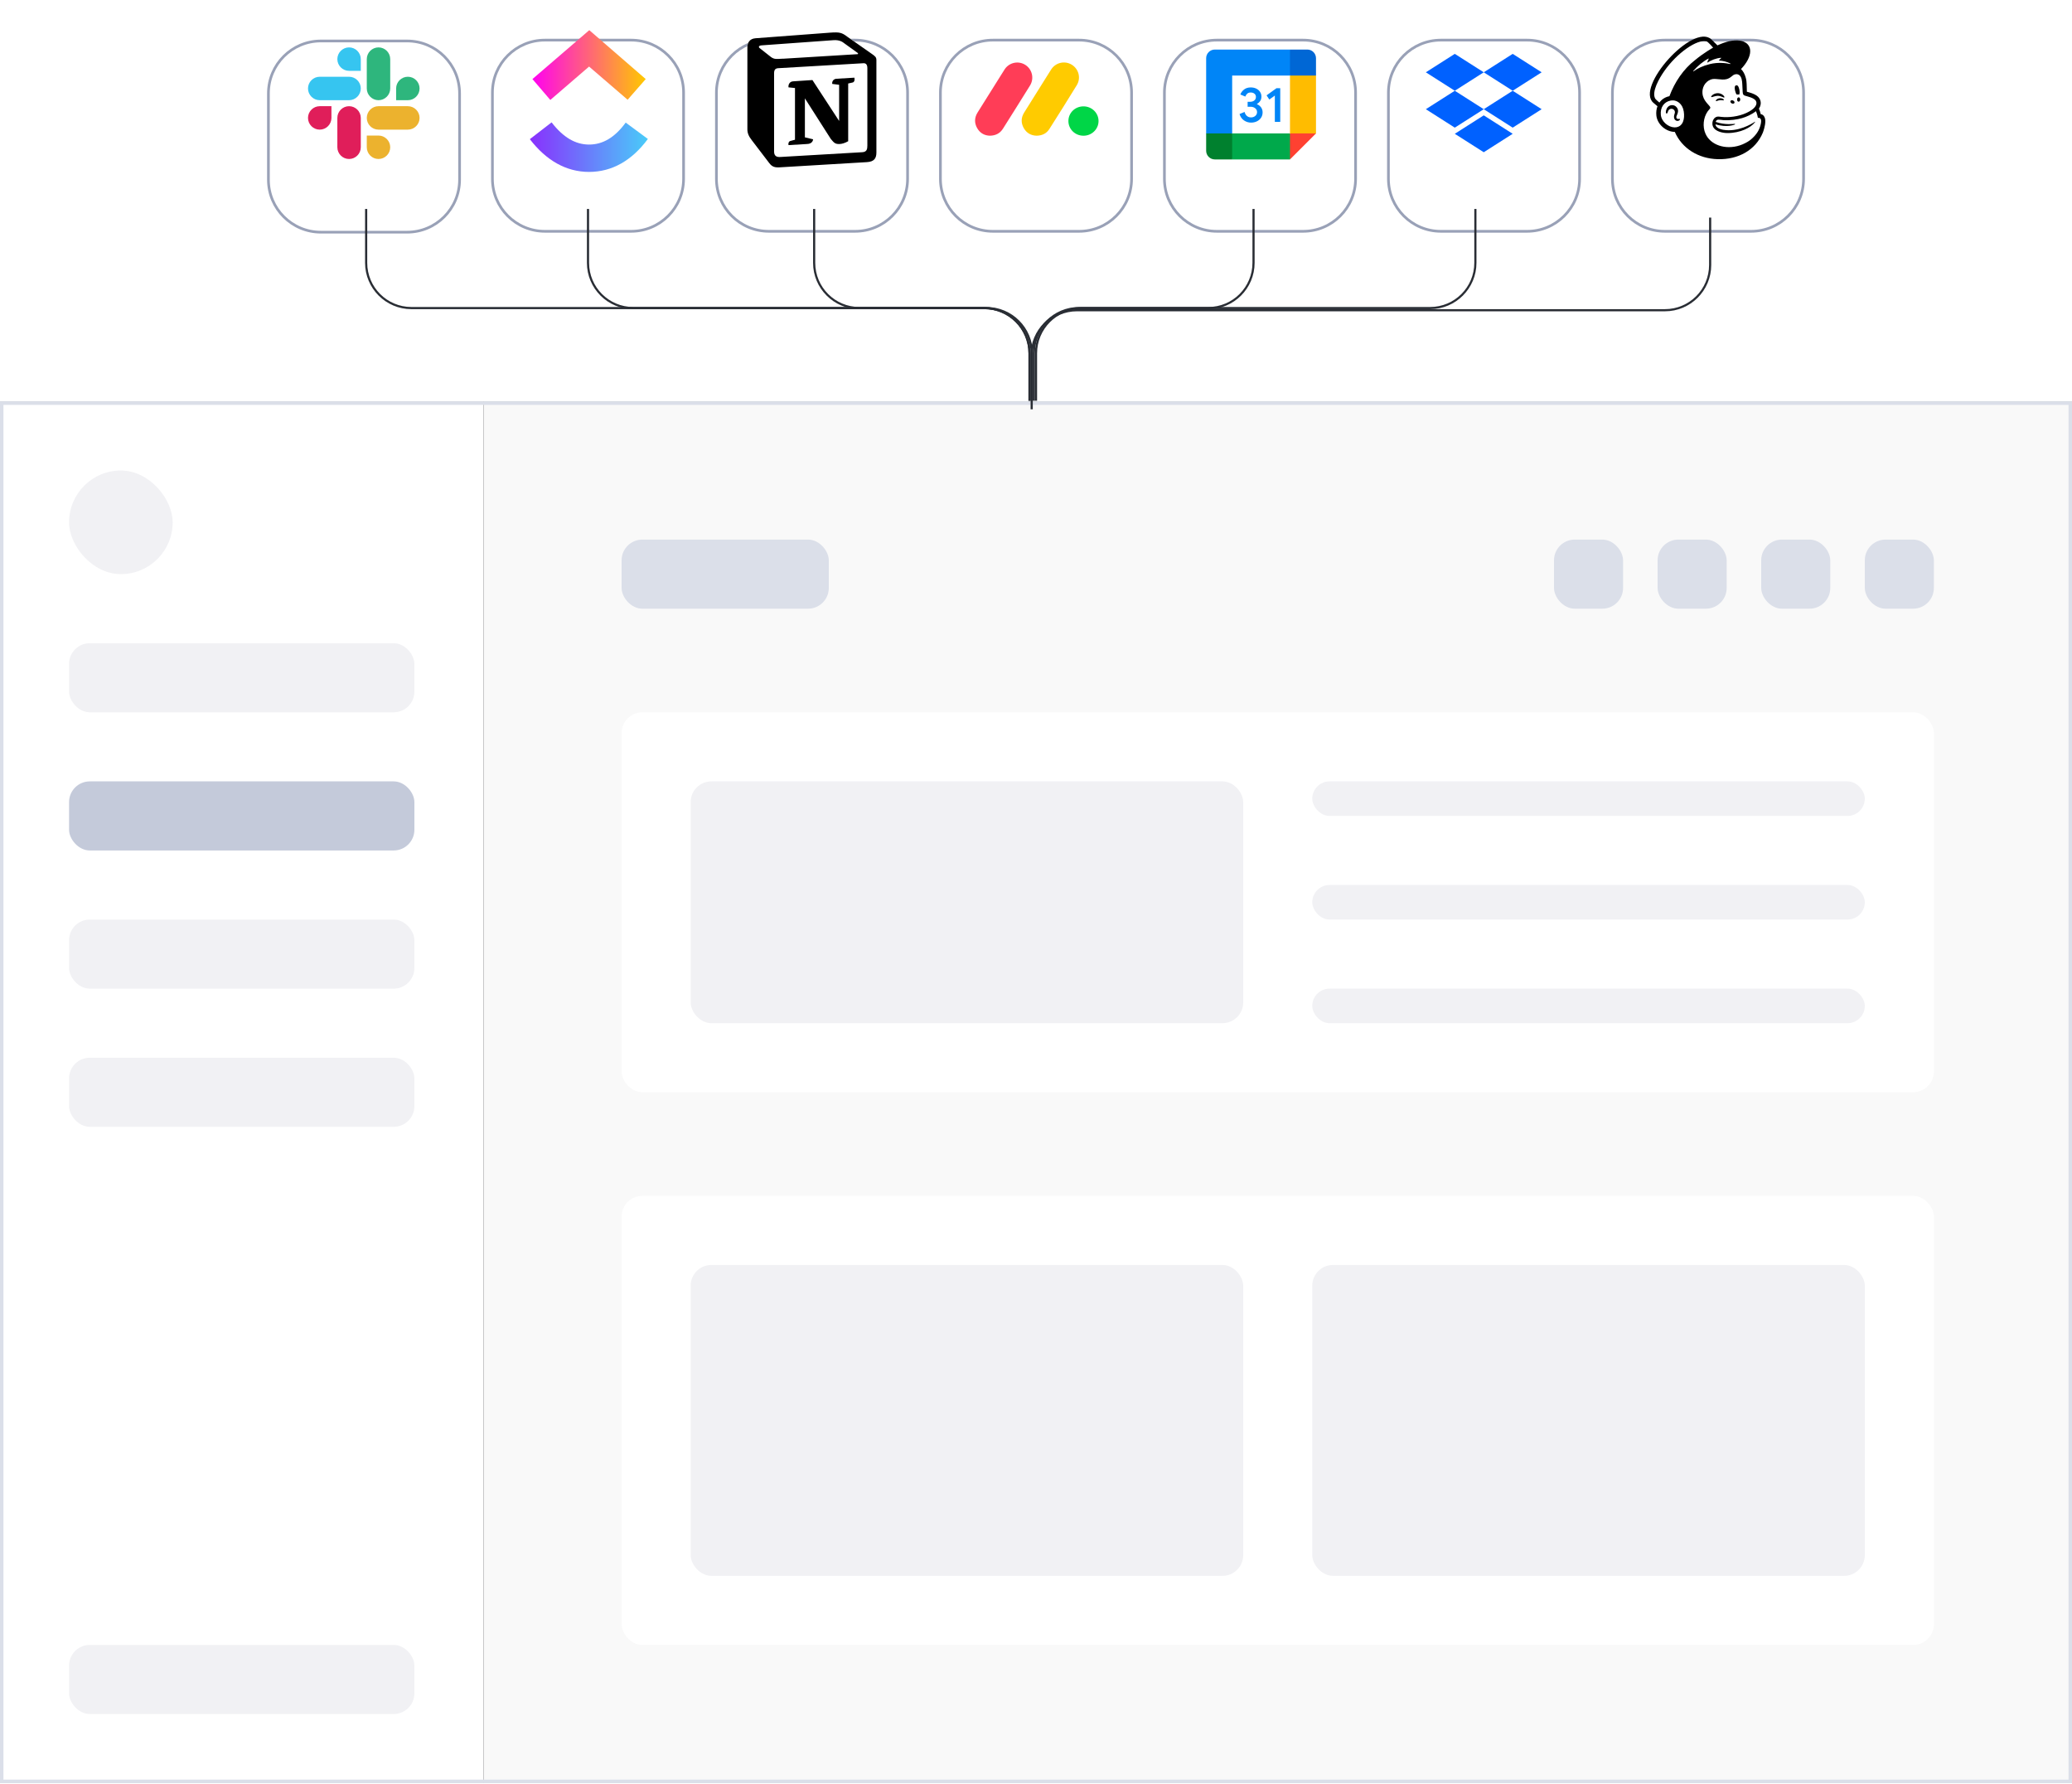 <svg width="962" height="828" viewBox="0 0 962 828" fill="none" xmlns="http://www.w3.org/2000/svg">
<g clip-path="url(#clip0_72_739)">
<rect y="186.333" width="962" height="641.333" fill="#15171C"/>
<rect width="224.467" height="641.333" transform="translate(0 186.333)" fill="white"/>
<rect x="32.066" y="218.4" width="48.1" height="48.1" rx="24.05" fill="#F1F1F4"/>
<rect x="32.066" y="298.567" width="160.333" height="32.067" rx="9.62" fill="#F1F1F4"/>
<rect x="32.066" y="362.7" width="160.333" height="32.067" rx="9.62" fill="#C4CADA"/>
<rect x="32.066" y="426.833" width="160.333" height="32.067" rx="9.62" fill="#F1F1F4"/>
<rect x="32.066" y="490.967" width="160.333" height="32.067" rx="9.62" fill="#F1F1F4"/>
<rect x="32.066" y="763.533" width="160.333" height="32.067" rx="9.62" fill="#F1F1F4"/>
<rect width="737.533" height="641.333" transform="translate(224.467 186.333)" fill="#F9F9F9"/>
<rect x="288.601" y="250.467" width="96.2" height="32.067" rx="9.62" fill="#DBDFE9"/>
<rect x="721.501" y="250.467" width="32.067" height="32.067" rx="9.62" fill="#DBDFE9"/>
<rect x="769.601" y="250.467" width="32.067" height="32.067" rx="9.62" fill="#DBDFE9"/>
<rect x="817.701" y="250.467" width="32.067" height="32.067" rx="9.62" fill="#DBDFE9"/>
<rect x="865.801" y="250.467" width="32.067" height="32.067" rx="9.62" fill="#DBDFE9"/>
<rect x="288.601" y="330.633" width="609.267" height="176.367" rx="9.62" fill="white"/>
<rect x="320.667" y="362.7" width="256.533" height="112.233" rx="9.62" fill="#F1F1F4"/>
<rect x="609.268" y="362.7" width="256.533" height="16.033" rx="8.017" fill="#F1F1F4"/>
<rect x="609.268" y="410.8" width="256.533" height="16.033" rx="8.017" fill="#F1F1F4"/>
<rect x="609.268" y="458.9" width="256.533" height="16.033" rx="8.017" fill="#F1F1F4"/>
<rect x="288.601" y="555.1" width="609.267" height="208.433" rx="9.62" fill="white"/>
<rect x="320.667" y="587.167" width="256.533" height="144.3" rx="9.62" fill="#F1F1F4"/>
<rect x="609.268" y="587.167" width="256.533" height="144.3" rx="9.62" fill="#F1F1F4"/>
</g>
<rect x="0.802" y="187.135" width="960.397" height="639.73" stroke="#DBDFE9" stroke-width="1.603"/>
<g filter="url(#filter0_d_72_739)">
<path d="M124 28.392C124 14.589 135.189 3.4 148.991 3.4H189.009C202.811 3.4 214 14.589 214 28.392V68.409C214 82.211 202.811 93.4 189.009 93.4H148.991C135.189 93.4 124 82.211 124 68.409V28.392Z" fill="white"/>
<path d="M148.991 4.025H189.009C202.466 4.025 213.375 14.934 213.375 28.391V68.409C213.375 81.866 202.466 92.775 189.009 92.775H148.991C135.534 92.775 124.625 81.866 124.625 68.409V28.391C124.625 14.934 135.534 4.025 148.991 4.025Z" stroke="#99A1B7" stroke-width="1.25"/>
</g>
<path d="M153.883 54.734C153.883 57.728 151.436 60.175 148.442 60.175C145.447 60.175 143 57.728 143 54.734C143 51.739 145.447 49.292 148.442 49.292H153.883V54.734Z" fill="#E01E5A"/>
<path d="M156.625 54.734C156.625 51.739 159.072 49.292 162.067 49.292C165.061 49.292 167.508 51.739 167.508 54.734V68.359C167.508 71.353 165.061 73.8 162.067 73.8C159.072 73.8 156.625 71.353 156.625 68.359V54.734Z" fill="#E01E5A"/>
<path d="M162.067 32.883C159.072 32.883 156.625 30.436 156.625 27.442C156.625 24.447 159.072 22 162.067 22C165.061 22 167.508 24.447 167.508 27.442V32.883H162.067Z" fill="#36C5F0"/>
<path d="M162.066 35.625C165.061 35.625 167.508 38.072 167.508 41.066C167.508 44.061 165.061 46.508 162.066 46.508H148.442C145.447 46.508 143 44.061 143 41.066C143 38.072 145.447 35.625 148.442 35.625H162.066Z" fill="#36C5F0"/>
<path d="M183.917 41.066C183.917 38.072 186.364 35.625 189.359 35.625C192.353 35.625 194.8 38.072 194.8 41.066C194.8 44.061 192.353 46.508 189.359 46.508H183.917V41.066Z" fill="#2EB67D"/>
<path d="M181.175 41.066C181.175 44.061 178.728 46.508 175.734 46.508C172.739 46.508 170.292 44.061 170.292 41.066V27.442C170.292 24.447 172.739 22 175.734 22C178.728 22 181.175 24.447 181.175 27.442V41.066Z" fill="#2EB67D"/>
<path d="M175.734 62.917C178.728 62.917 181.175 65.364 181.175 68.359C181.175 71.353 178.728 73.8 175.734 73.8C172.739 73.8 170.292 71.353 170.292 68.359V62.917H175.734Z" fill="#ECB22E"/>
<path d="M175.734 60.175C172.739 60.175 170.292 57.728 170.292 54.734C170.292 51.739 172.739 49.292 175.734 49.292H189.358C192.353 49.292 194.8 51.739 194.8 54.734C194.8 57.728 192.353 60.175 189.358 60.175H175.734Z" fill="#ECB22E"/>
<g filter="url(#filter1_d_72_739)">
<path d="M228 27.991C228 14.189 239.189 3 252.991 3H293.009C306.811 3 318 14.189 318 27.991V68.009C318 81.811 306.811 93 293.009 93H252.991C239.189 93 228 81.811 228 68.009V27.991Z" fill="white"/>
<path d="M252.991 3.625H293.009C306.466 3.625 317.375 14.534 317.375 27.991V68.009C317.375 81.466 306.466 92.375 293.009 92.375H252.991C239.534 92.375 228.625 81.466 228.625 68.009V27.991C228.625 14.534 239.534 3.625 252.991 3.625Z" stroke="#99A1B7" stroke-width="1.25"/>
</g>
<g filter="url(#filter2_d_72_739)">
<path d="M332 27.991C332 14.189 343.189 3 356.991 3H397.009C410.811 3 422 14.189 422 27.991V68.009C422 81.811 410.811 93 397.009 93H356.991C343.189 93 332 81.811 332 68.009V27.991Z" fill="white"/>
<path d="M356.991 3.625H397.009C410.466 3.625 421.375 14.534 421.375 27.991V68.009C421.375 81.466 410.466 92.375 397.009 92.375H356.991C343.534 92.375 332.625 81.466 332.625 68.009V27.991C332.625 14.534 343.534 3.625 356.991 3.625Z" stroke="#99A1B7" stroke-width="1.25"/>
</g>
<g filter="url(#filter3_d_72_739)">
<path d="M436 27.991C436 14.189 447.189 3 460.991 3H501.009C514.811 3 526 14.189 526 27.991V68.009C526 81.811 514.811 93 501.009 93H460.991C447.189 93 436 81.811 436 68.009V27.991Z" fill="white"/>
<path d="M460.991 3.625H501.009C514.466 3.625 525.375 14.534 525.375 27.991V68.009C525.375 81.466 514.466 92.375 501.009 92.375H460.991C447.534 92.375 436.625 81.466 436.625 68.009V27.991C436.625 14.534 447.534 3.625 460.991 3.625Z" stroke="#99A1B7" stroke-width="1.25"/>
</g>
<g filter="url(#filter4_d_72_739)">
<path d="M540 27.991C540 14.189 551.189 3 564.991 3H605.009C618.811 3 630 14.189 630 27.991V68.009C630 81.811 618.811 93 605.009 93H564.991C551.189 93 540 81.811 540 68.009V27.991Z" fill="white"/>
<path d="M564.991 3.625H605.009C618.466 3.625 629.375 14.534 629.375 27.991V68.009C629.375 81.466 618.466 92.375 605.009 92.375H564.991C551.534 92.375 540.625 81.466 540.625 68.009V27.991C540.625 14.534 551.534 3.625 564.991 3.625Z" stroke="#99A1B7" stroke-width="1.25"/>
</g>
<g filter="url(#filter5_d_72_739)">
<path d="M644 27.991C644 14.189 655.189 3 668.991 3H709.009C722.811 3 734 14.189 734 27.991V68.009C734 81.811 722.811 93 709.009 93H668.991C655.189 93 644 81.811 644 68.009V27.991Z" fill="white"/>
<path d="M668.991 3.625H709.009C722.466 3.625 733.375 14.534 733.375 27.991V68.009C733.375 81.466 722.466 92.375 709.009 92.375H668.991C655.534 92.375 644.625 81.466 644.625 68.009V27.991C644.625 14.534 655.534 3.625 668.991 3.625Z" stroke="#99A1B7" stroke-width="1.25"/>
</g>
<g filter="url(#filter6_d_72_739)">
<path d="M748 27.991C748 14.189 759.189 3 772.991 3H813.009C826.811 3 838 14.189 838 27.991V68.009C838 81.811 826.811 93 813.009 93H772.991C759.189 93 748 81.811 748 68.009V27.991Z" fill="white"/>
<path d="M772.991 3.625H813.009C826.466 3.625 837.375 14.534 837.375 27.991V68.009C837.375 81.466 826.466 92.375 813.009 92.375H772.991C759.534 92.375 748.625 81.466 748.625 68.009V27.991C748.625 14.534 759.534 3.625 772.991 3.625Z" stroke="#99A1B7" stroke-width="1.25"/>
</g>
<path fill-rule="evenodd" clip-rule="evenodd" d="M246 64.6L256.1 56.8C261.5 63.8 267.2 67.1 273.5 67.1C279.8 67.1 285.4 63.9 290.5 56.9L300.8 64.5C293.4 74.5 284.2 79.8 273.5 79.8C262.9 79.8 253.6 74.5 246 64.6Z" fill="url(#paint0_linear_72_739)"/>
<path fill-rule="evenodd" clip-rule="evenodd" d="M273.5 30.9L255.5 46.4L247.2 36.7L273.6 14L299.8 36.7L291.4 46.3L273.5 30.9Z" fill="url(#paint1_linear_72_739)"/>
<path d="M350.8 17.755L385.4 15.155C389.6 14.755 390.7 15.055 393.4 16.955L404.5 24.755C406.3 26.055 406.9 26.455 406.9 27.955V70.655C406.9 73.355 405.9 74.955 402.5 75.155L362.3 77.555C359.7 77.655 358.5 77.355 357.2 75.655L349.1 65.155C347.6 63.155 347 61.755 347 60.055V22.055C347 19.855 348 17.955 350.8 17.755Z" fill="white"/>
<path fill-rule="evenodd" clip-rule="evenodd" d="M385.4 15.155L350.8 17.755C348 17.955 347 19.855 347 22.055V60.055C347 61.755 347.6 63.255 349.1 65.155L357.2 75.755C358.5 77.455 359.8 77.855 362.3 77.655L402.5 75.255C405.9 75.055 406.9 73.455 406.9 70.755V27.955C406.9 26.555 406.4 26.155 404.7 24.955C404.6 24.855 404.5 24.855 404.4 24.755L393.4 17.055C390.8 15.055 389.7 14.855 385.4 15.155ZM363.2 27.255C359.9 27.455 359.2 27.555 357.3 25.955L352.6 22.255C352.1 21.755 352.3 21.155 353.6 21.055L386.9 18.655C389.7 18.455 391.1 19.355 392.2 20.255L397.9 24.355C398.2 24.455 398.8 25.155 398 25.155L363.6 27.255H363.2ZM359.4 70.355V34.055C359.4 32.455 359.9 31.755 361.3 31.655L400.8 29.355C402.1 29.255 402.7 30.055 402.7 31.655V67.655C402.7 69.255 402.4 70.555 400.3 70.655L362.5 72.855C360.4 73.055 359.4 72.255 359.4 70.355ZM396.7 36.055C396.9 37.155 396.7 38.255 395.6 38.355L393.8 38.755V65.555C392.2 66.455 390.8 66.855 389.6 66.855C387.7 66.855 387.2 66.255 385.7 64.455L373.7 45.655V63.755L377.5 64.655C377.5 64.655 377.5 66.855 374.5 66.855L366.1 67.355C365.9 66.855 366.1 65.655 366.9 65.455L369.1 64.855V40.855L366.1 40.555C365.9 39.455 366.5 37.855 368.2 37.755L377.2 37.155L389.6 56.155V39.355L386.4 38.955C386.2 37.655 387.1 36.655 388.3 36.555L396.7 36.055Z" fill="black"/>
<path d="M481.272 62.987C478.747 62.926 476.664 61.812 475.334 59.487C473.971 57.084 474.031 54.623 475.484 52.279C478.944 46.701 482.449 41.153 485.933 35.591C486.646 34.454 487.342 33.3 488.087 32.183C489.077 30.657 490.624 29.577 492.398 29.174C494.173 28.77 496.034 29.076 497.587 30.025C500.866 32.046 501.964 36.249 499.921 39.562C495.746 46.362 491.512 53.129 487.218 59.862C485.895 61.945 483.889 62.95 481.272 62.987Z" fill="#FFCB00"/>
<path d="M459.591 62.988C457.042 62.926 454.972 61.762 453.668 59.447C452.324 57.043 452.409 54.578 453.867 52.234C457.589 46.262 461.328 40.299 465.084 34.345C465.559 33.575 466.034 32.787 466.542 32.041C467.572 30.547 469.144 29.514 470.923 29.159C472.703 28.803 474.55 29.154 476.075 30.138C477.6 31.121 478.683 32.659 479.094 34.427C479.504 36.194 479.211 38.052 478.276 39.607C474.115 46.326 469.897 53.02 465.677 59.708C464.307 61.876 462.291 62.95 459.591 62.988Z" fill="#FF3D57"/>
<path d="M503.096 49.37C506.936 49.389 510.045 52.441 510.038 56.184C510.038 59.983 506.846 63.047 502.97 62.999C499.094 62.952 496.04 59.934 496.045 56.174C496.05 52.36 499.17 49.346 503.096 49.37Z" fill="#00D647"/>
<path d="M577.585 55.902C576.582 55.224 575.887 54.234 575.508 52.926L577.836 51.966C578.048 52.771 578.417 53.395 578.944 53.838C579.467 54.281 580.105 54.499 580.849 54.499C581.611 54.499 582.265 54.268 582.812 53.805C583.359 53.342 583.634 52.751 583.634 52.036C583.634 51.305 583.346 50.708 582.769 50.245C582.191 49.782 581.467 49.55 580.601 49.55H579.256V47.245H580.464C581.208 47.245 581.836 47.044 582.346 46.641C582.856 46.239 583.111 45.688 583.111 44.987C583.111 44.363 582.883 43.866 582.426 43.494C581.97 43.121 581.393 42.934 580.692 42.934C580.007 42.934 579.464 43.115 579.061 43.481C578.658 43.846 578.366 44.296 578.182 44.826L575.877 43.866C576.182 43.001 576.743 42.236 577.565 41.575C578.387 40.914 579.437 40.582 580.712 40.582C581.655 40.582 582.503 40.763 583.255 41.129C584.007 41.494 584.597 42.001 585.023 42.645C585.45 43.293 585.661 44.017 585.661 44.823C585.661 45.645 585.463 46.339 585.067 46.91C584.671 47.48 584.185 47.916 583.607 48.222V48.359C584.369 48.678 584.99 49.164 585.48 49.819C585.966 50.473 586.211 51.255 586.211 52.167C586.211 53.08 585.98 53.895 585.517 54.61C585.054 55.325 584.413 55.889 583.601 56.298C582.785 56.707 581.869 56.915 580.853 56.915C579.675 56.918 578.588 56.58 577.585 55.902Z" fill="#0085F7"/>
<path d="M591.889 44.346L589.332 46.195L588.054 44.256L592.64 40.947H594.399V56.553H591.889V44.346Z" fill="#0085F7"/>
<path d="M598.921 61.921H572.079L568.236 67.583L572.079 74H598.921L602.095 67.172L598.921 61.921Z" fill="#00A94B"/>
<path d="M598.921 23H564.026C561.802 23 560 24.802 560 27.026V61.921L566.04 66.215L572.079 61.921V35.079H598.921L603.053 29.039L598.921 23Z" fill="#0085F7"/>
<path d="M560 61.921V69.974C560 72.198 561.802 74 564.026 74H572.079V61.921H560Z" fill="#00802E"/>
<path d="M610.999 35.079L604.959 31.193L598.92 35.079V61.921L604.352 64.756L610.999 61.921V35.079Z" fill="#FFBC00"/>
<path d="M610.999 35.079V27.026C610.999 24.802 609.197 23 606.973 23H598.92V35.079H610.999Z" fill="#0067D5"/>
<path d="M598.92 74L610.999 61.921H598.92V74Z" fill="#FF4131"/>
<path d="M675.44 42.125L688.882 33.562L675.44 25L662 33.562L675.44 42.125Z" fill="#0061FF"/>
<path d="M702.322 42.125L715.761 33.562L702.322 25L688.882 33.562L702.322 42.125Z" fill="#0061FF"/>
<path d="M688.882 50.688L675.44 42.125L662 50.688L675.44 59.25L688.882 50.688Z" fill="#0061FF"/>
<path d="M702.322 59.25L715.761 50.688L702.322 42.125L688.882 50.688L702.322 59.25Z" fill="#0061FF"/>
<path d="M702.322 62.104L688.882 53.542L675.44 62.104L688.882 70.667L702.322 62.104Z" fill="#0061FF"/>
<path d="M806.324 43.885C806.74 43.835 807.138 43.834 807.503 43.885C807.715 43.399 807.751 42.563 807.561 41.653C807.278 40.298 806.896 39.479 806.105 39.607C805.314 39.734 805.284 40.715 805.568 42.069C805.727 42.83 806.009 43.482 806.324 43.885Z" fill="black"/>
<path d="M799.532 44.957C800.099 45.205 800.446 45.37 800.582 45.227C800.67 45.137 800.644 44.966 800.508 44.745C800.23 44.289 799.654 43.827 799.045 43.566C797.798 43.029 796.311 43.208 795.164 44.033C794.785 44.311 794.426 44.695 794.478 44.929C794.495 45.004 794.55 45.061 794.684 45.08C794.995 45.115 796.087 44.565 797.344 44.487C798.231 44.432 798.967 44.709 799.532 44.957Z" fill="black"/>
<path d="M798.393 45.607C797.655 45.723 797.249 45.966 796.988 46.193C796.764 46.387 796.627 46.602 796.628 46.754L796.685 46.888L796.807 46.935C796.973 46.935 797.346 46.786 797.346 46.786C798.372 46.418 799.049 46.462 799.72 46.539C800.091 46.581 800.266 46.604 800.347 46.476C800.37 46.44 800.4 46.361 800.326 46.241C800.153 45.961 799.409 45.487 798.394 45.608L798.393 45.607Z" fill="black"/>
<path d="M804.031 47.992C804.532 48.238 805.082 48.141 805.262 47.776C805.442 47.41 805.181 46.915 804.681 46.669C804.18 46.424 803.629 46.52 803.449 46.886C803.27 47.251 803.53 47.746 804.031 47.992Z" fill="black"/>
<path d="M807.25 45.18C806.843 45.173 806.505 45.619 806.496 46.178C806.487 46.736 806.809 47.193 807.215 47.2C807.622 47.207 807.96 46.761 807.969 46.203C807.978 45.645 807.656 45.188 807.25 45.18Z" fill="black"/>
<path d="M779.931 55.237C779.83 55.111 779.664 55.149 779.504 55.186C779.391 55.212 779.263 55.241 779.125 55.239C778.825 55.233 778.572 55.106 778.429 54.888C778.244 54.603 778.255 54.179 778.459 53.693L778.555 53.475C778.881 52.744 779.426 51.518 778.814 50.352C778.353 49.473 777.6 48.926 776.695 48.811C775.827 48.701 774.933 49.023 774.363 49.652C773.462 50.644 773.322 51.995 773.497 52.473C773.56 52.648 773.66 52.696 773.732 52.706C773.886 52.727 774.111 52.615 774.253 52.234L774.294 52.11C774.358 51.908 774.475 51.533 774.667 51.231C774.9 50.868 775.261 50.618 775.687 50.527C776.119 50.435 776.562 50.517 776.932 50.759C777.562 51.172 777.805 51.944 777.536 52.681C777.397 53.062 777.171 53.791 777.221 54.389C777.322 55.601 778.068 56.088 778.737 56.139C779.387 56.164 779.843 55.798 779.958 55.53C780.026 55.372 779.968 55.277 779.931 55.234V55.237Z" fill="black"/>
<path d="M817.511 53.02C817.486 52.933 817.325 52.342 817.103 51.631L816.651 50.419C817.541 49.087 817.557 47.895 817.438 47.22C817.312 46.384 816.964 45.67 816.262 44.934C815.56 44.197 814.125 43.443 812.107 42.877L811.049 42.583C811.043 42.54 810.993 40.088 810.948 39.035C810.915 38.274 810.849 37.087 810.48 35.916C810.041 34.333 809.276 32.948 808.32 32.061C810.957 29.329 812.602 26.318 812.598 23.736C812.59 18.771 806.492 17.267 798.976 20.38L797.384 21.055C797.377 21.049 794.505 18.231 794.462 18.194C785.894 10.72 759.102 40.499 767.668 47.731L769.54 49.318C769.054 50.575 768.864 52.017 769.02 53.566C769.22 55.557 770.246 57.465 771.911 58.94C773.491 60.339 775.568 61.226 777.584 61.223C780.916 68.905 788.532 73.617 797.463 73.882C807.041 74.167 815.083 69.672 818.452 61.598C818.673 61.031 819.608 58.477 819.608 56.223C819.608 53.958 818.328 53.019 817.512 53.019L817.511 53.02ZM778.32 59.066C778.028 59.116 777.731 59.135 777.432 59.128C774.539 59.051 771.414 56.446 771.103 53.357C770.76 49.943 772.504 47.315 775.593 46.692C775.962 46.618 776.409 46.575 776.891 46.6C778.621 46.695 781.171 48.024 781.754 51.794C782.269 55.132 781.45 58.532 778.32 59.066ZM775.089 44.65C773.166 45.024 771.472 46.113 770.435 47.619C769.816 47.102 768.661 46.102 768.458 45.713C766.803 42.571 770.263 36.463 772.68 33.014C778.654 24.488 788.01 18.037 792.342 19.206C793.046 19.405 795.378 22.109 795.378 22.109C795.378 22.109 791.048 24.511 787.034 27.86C781.624 32.026 777.537 38.08 775.089 44.65ZM805.458 57.789C805.52 57.763 805.563 57.69 805.557 57.62C805.547 57.532 805.469 57.468 805.381 57.477C805.381 57.477 800.849 58.149 796.567 56.581C797.034 55.065 798.274 55.612 800.148 55.764C803.527 55.965 806.554 55.471 808.792 54.829C810.731 54.273 813.277 53.176 815.256 51.615C815.923 53.081 816.158 54.693 816.158 54.693C816.158 54.693 816.675 54.601 817.106 54.866C817.514 55.117 817.813 55.639 817.609 56.988C817.193 59.508 816.122 61.553 814.322 63.435C813.226 64.615 811.896 65.641 810.373 66.386C809.565 66.81 808.704 67.178 807.795 67.475C801.008 69.692 794.06 67.254 791.821 62.021C791.642 61.627 791.491 61.215 791.371 60.785C790.417 57.336 791.227 53.199 793.76 50.594C793.916 50.428 794.075 50.232 794.075 49.986C794.075 49.781 793.944 49.564 793.832 49.411C792.945 48.126 789.876 45.936 790.493 41.697C790.936 38.652 793.598 36.508 796.081 36.636L796.71 36.672C797.786 36.736 798.725 36.873 799.611 36.911C801.094 36.975 802.426 36.76 804.004 35.444C804.537 35 804.964 34.616 805.686 34.493C805.762 34.48 805.951 34.412 806.328 34.43C806.714 34.451 807.08 34.557 807.41 34.776C808.675 35.618 808.855 37.658 808.921 39.15C808.959 40.003 809.061 42.063 809.097 42.654C809.177 44.007 809.532 44.197 810.251 44.435C810.657 44.568 811.032 44.667 811.585 44.823C813.26 45.293 814.253 45.771 814.88 46.383C815.254 46.766 815.428 47.172 815.481 47.562C815.679 49.003 814.363 50.783 810.877 52.401C807.068 54.169 802.447 54.617 799.254 54.262L798.135 54.135C795.581 53.792 794.124 57.093 795.657 59.354C796.644 60.811 799.336 61.759 802.028 61.76C808.201 61.761 812.946 59.125 814.711 56.848L814.852 56.647C814.938 56.516 814.867 56.444 814.759 56.518C813.317 57.505 806.912 61.422 800.06 60.244C800.06 60.244 799.228 60.107 798.469 59.811C797.864 59.577 796.601 58.995 796.448 57.698C801.977 59.408 805.458 57.791 805.458 57.791V57.789ZM796.699 56.755L796.7 56.756L796.701 56.758L796.699 56.755ZM786.122 32.977C788.246 30.523 790.861 28.389 793.202 27.191C793.283 27.15 793.37 27.238 793.325 27.317C793.14 27.654 792.781 28.376 792.668 28.922C792.649 29.007 792.743 29.071 792.814 29.022C794.271 28.029 796.806 26.965 799.03 26.828C799.125 26.822 799.171 26.944 799.096 27.003C798.758 27.263 798.388 27.621 798.118 27.984C798.073 28.046 798.116 28.134 798.192 28.136C799.753 28.147 801.954 28.693 803.388 29.497C803.484 29.552 803.416 29.74 803.307 29.715C801.137 29.218 797.584 28.84 793.894 29.74C790.6 30.543 788.085 31.784 786.251 33.118C786.159 33.185 786.047 33.065 786.122 32.977Z" fill="black"/>
<path d="M170 97V122C170 133.598 179.402 143 191 143H457C468.598 143 478 152.402 478 164V186" stroke="#292D34"/>
<path d="M479 190V165C479 153.402 488.402 144 500 144H773C784.598 144 794 134.598 794 123V101" stroke="#292D34"/>
<path d="M273 97V122C273 133.598 282.402 143 294 143H457C468.598 143 478 152.402 478 164V186" stroke="#292D34"/>
<path d="M685 97V122C685 133.598 675.598 143 664 143H501C489.402 143 480 152.402 480 164V186" stroke="#292D34"/>
<path d="M378 97V122C378 133.598 387.402 143 399 143H458C469.598 143 479 152.402 479 164V186" stroke="#292D34"/>
<path d="M582 97V122C582 133.598 572.598 143 561 143H502C490.402 143 481 152.402 481 164V186" stroke="#292D34"/>
<defs>
<filter id="filter0_d_72_739" x="106.881" y="1.276" width="124.238" height="124.238" filterUnits="userSpaceOnUse" color-interpolation-filters="sRGB">
<feFlood flood-opacity="0" result="BackgroundImageFix"/>
<feColorMatrix in="SourceAlpha" type="matrix" values="0 0 0 0 0 0 0 0 0 0 0 0 0 0 0 0 0 0 127 0" result="hardAlpha"/>
<feOffset dy="14.995"/>
<feGaussianBlur stdDeviation="8.56"/>
<feComposite in2="hardAlpha" operator="out"/>
<feColorMatrix type="matrix" values="0 0 0 0 0.182 0 0 0 0 0.182 0 0 0 0 0.182 0 0 0 0.2 0"/>
<feBlend mode="normal" in2="BackgroundImageFix" result="effect1_dropShadow_72_739"/>
<feBlend mode="normal" in="SourceGraphic" in2="effect1_dropShadow_72_739" result="shape"/>
</filter>
<filter id="filter1_d_72_739" x="210.881" y="0.876" width="124.238" height="124.238" filterUnits="userSpaceOnUse" color-interpolation-filters="sRGB">
<feFlood flood-opacity="0" result="BackgroundImageFix"/>
<feColorMatrix in="SourceAlpha" type="matrix" values="0 0 0 0 0 0 0 0 0 0 0 0 0 0 0 0 0 0 127 0" result="hardAlpha"/>
<feOffset dy="14.995"/>
<feGaussianBlur stdDeviation="8.56"/>
<feComposite in2="hardAlpha" operator="out"/>
<feColorMatrix type="matrix" values="0 0 0 0 0.182 0 0 0 0 0.182 0 0 0 0 0.182 0 0 0 0.2 0"/>
<feBlend mode="normal" in2="BackgroundImageFix" result="effect1_dropShadow_72_739"/>
<feBlend mode="normal" in="SourceGraphic" in2="effect1_dropShadow_72_739" result="shape"/>
</filter>
<filter id="filter2_d_72_739" x="314.881" y="0.876" width="124.238" height="124.238" filterUnits="userSpaceOnUse" color-interpolation-filters="sRGB">
<feFlood flood-opacity="0" result="BackgroundImageFix"/>
<feColorMatrix in="SourceAlpha" type="matrix" values="0 0 0 0 0 0 0 0 0 0 0 0 0 0 0 0 0 0 127 0" result="hardAlpha"/>
<feOffset dy="14.995"/>
<feGaussianBlur stdDeviation="8.56"/>
<feComposite in2="hardAlpha" operator="out"/>
<feColorMatrix type="matrix" values="0 0 0 0 0.182 0 0 0 0 0.182 0 0 0 0 0.182 0 0 0 0.2 0"/>
<feBlend mode="normal" in2="BackgroundImageFix" result="effect1_dropShadow_72_739"/>
<feBlend mode="normal" in="SourceGraphic" in2="effect1_dropShadow_72_739" result="shape"/>
</filter>
<filter id="filter3_d_72_739" x="418.881" y="0.876" width="124.238" height="124.238" filterUnits="userSpaceOnUse" color-interpolation-filters="sRGB">
<feFlood flood-opacity="0" result="BackgroundImageFix"/>
<feColorMatrix in="SourceAlpha" type="matrix" values="0 0 0 0 0 0 0 0 0 0 0 0 0 0 0 0 0 0 127 0" result="hardAlpha"/>
<feOffset dy="14.995"/>
<feGaussianBlur stdDeviation="8.56"/>
<feComposite in2="hardAlpha" operator="out"/>
<feColorMatrix type="matrix" values="0 0 0 0 0.182 0 0 0 0 0.182 0 0 0 0 0.182 0 0 0 0.2 0"/>
<feBlend mode="normal" in2="BackgroundImageFix" result="effect1_dropShadow_72_739"/>
<feBlend mode="normal" in="SourceGraphic" in2="effect1_dropShadow_72_739" result="shape"/>
</filter>
<filter id="filter4_d_72_739" x="522.881" y="0.876" width="124.238" height="124.238" filterUnits="userSpaceOnUse" color-interpolation-filters="sRGB">
<feFlood flood-opacity="0" result="BackgroundImageFix"/>
<feColorMatrix in="SourceAlpha" type="matrix" values="0 0 0 0 0 0 0 0 0 0 0 0 0 0 0 0 0 0 127 0" result="hardAlpha"/>
<feOffset dy="14.995"/>
<feGaussianBlur stdDeviation="8.56"/>
<feComposite in2="hardAlpha" operator="out"/>
<feColorMatrix type="matrix" values="0 0 0 0 0.182 0 0 0 0 0.182 0 0 0 0 0.182 0 0 0 0.2 0"/>
<feBlend mode="normal" in2="BackgroundImageFix" result="effect1_dropShadow_72_739"/>
<feBlend mode="normal" in="SourceGraphic" in2="effect1_dropShadow_72_739" result="shape"/>
</filter>
<filter id="filter5_d_72_739" x="626.881" y="0.876" width="124.238" height="124.238" filterUnits="userSpaceOnUse" color-interpolation-filters="sRGB">
<feFlood flood-opacity="0" result="BackgroundImageFix"/>
<feColorMatrix in="SourceAlpha" type="matrix" values="0 0 0 0 0 0 0 0 0 0 0 0 0 0 0 0 0 0 127 0" result="hardAlpha"/>
<feOffset dy="14.995"/>
<feGaussianBlur stdDeviation="8.56"/>
<feComposite in2="hardAlpha" operator="out"/>
<feColorMatrix type="matrix" values="0 0 0 0 0.182 0 0 0 0 0.182 0 0 0 0 0.182 0 0 0 0.2 0"/>
<feBlend mode="normal" in2="BackgroundImageFix" result="effect1_dropShadow_72_739"/>
<feBlend mode="normal" in="SourceGraphic" in2="effect1_dropShadow_72_739" result="shape"/>
</filter>
<filter id="filter6_d_72_739" x="730.881" y="0.876" width="124.238" height="124.238" filterUnits="userSpaceOnUse" color-interpolation-filters="sRGB">
<feFlood flood-opacity="0" result="BackgroundImageFix"/>
<feColorMatrix in="SourceAlpha" type="matrix" values="0 0 0 0 0 0 0 0 0 0 0 0 0 0 0 0 0 0 127 0" result="hardAlpha"/>
<feOffset dy="14.995"/>
<feGaussianBlur stdDeviation="8.56"/>
<feComposite in2="hardAlpha" operator="out"/>
<feColorMatrix type="matrix" values="0 0 0 0 0.182 0 0 0 0 0.182 0 0 0 0 0.182 0 0 0 0.2 0"/>
<feBlend mode="normal" in2="BackgroundImageFix" result="effect1_dropShadow_72_739"/>
<feBlend mode="normal" in="SourceGraphic" in2="effect1_dropShadow_72_739" result="shape"/>
</filter>
<linearGradient id="paint0_linear_72_739" x1="246" y1="68.311" x2="300.845" y2="68.311" gradientUnits="userSpaceOnUse">
<stop stop-color="#8930FD"/>
<stop offset="1" stop-color="#49CCF9"/>
</linearGradient>
<linearGradient id="paint1_linear_72_739" x1="247.195" y1="30.194" x2="299.745" y2="30.194" gradientUnits="userSpaceOnUse">
<stop stop-color="#FF02F0"/>
<stop offset="1" stop-color="#FFC800"/>
</linearGradient>
<clipPath id="clip0_72_739">
<rect y="186.333" width="962" height="641.333" fill="white"/>
</clipPath>
</defs>
</svg>

